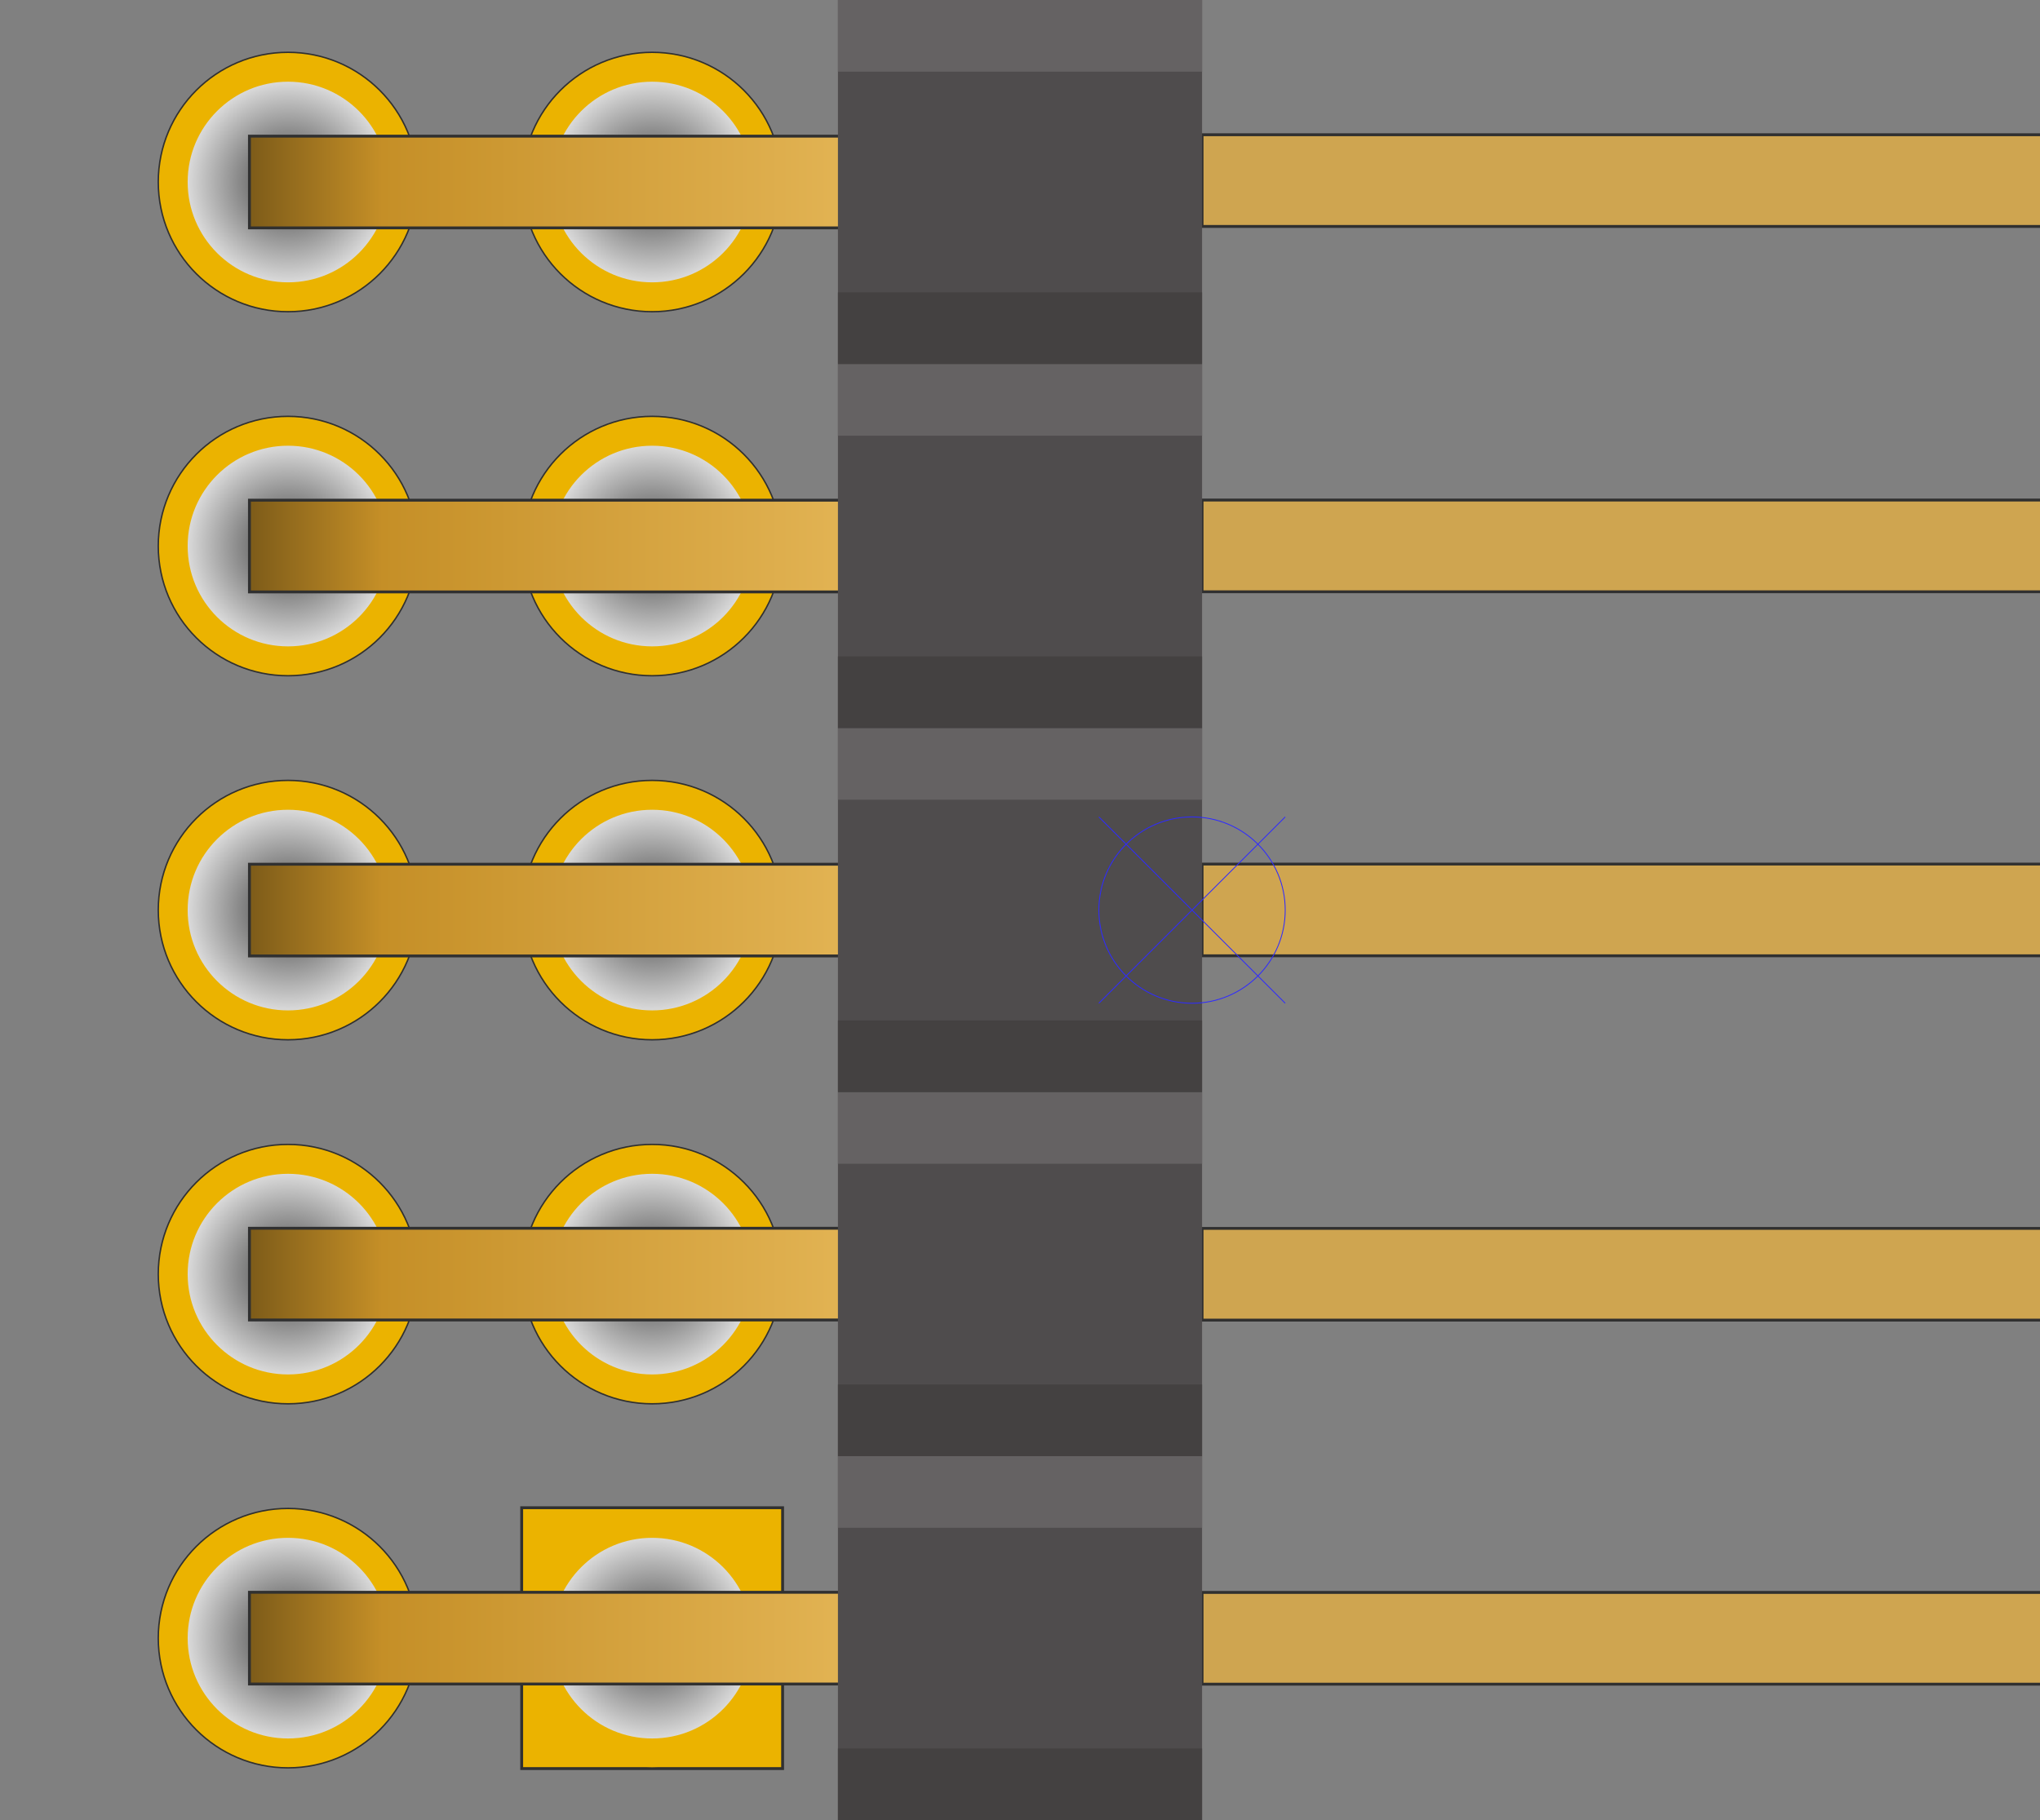<svg
    xmlns="http://www.w3.org/2000/svg"
    xmlns:xlink="http://www.w3.org/1999/xlink"
    viewBox="-7.115 -6.35 14.230 12.700"
    >
    <rect x="-7.115" y="-6.35" width="14.230" height="12.700" fill="#808080" stroke="none"/>
    <defs>
        <radialGradient
            id="RadialGradientSolderedPin"
            spreadMethod="pad"
        >
            <stop offset="0.000" stop-color="#3c3c3c"/>
            <stop offset="0.067" stop-color="#4d4d4d"/>
            <stop offset="0.181" stop-color="#5e5e5e"/>
            <stop offset="1.000" stop-color="#f0f0f0"/>
        </radialGradient>
        
        <linearGradient
            id="PinRightAngleDarkLight"
            spreadMethod="pad"
            >
            <stop offset="0.000" stop-color="#7e5c19"/>
            <stop offset="0.204" stop-color="#c58f27"/>
            <stop offset="1.000" stop-color="#e5b758"/>
        </linearGradient>

        <circle id = "pad-round-m18-solder"  cx="0" cy="0" r="+0.8"  fill="url(#RadialGradientSolderedPin)" stroke="#ebb300" stroke-width=".2"/>
        <circle id = "pad-round-m18-outline" cx="0" cy="0" r="+0.9" fill="none" stroke="#303030" stroke-width=".02"/>
        <rect   id = "pad-square-m18-outline" x="0"  y="0" width="1.84" height="1.84" fill="#303030" />
        
        <path   id = "pin-tip-fill" fill="#e5b758" d="m  0 0 0.8.15 v 0.34 l -0.8.15 z"/>
        <path   id = "pin-outline"  fill="none" stroke="#303030" stroke-width=".02" d="m -0 0 v 0.64 H 6 l 0.8 -0.15 v -0.34 l -0.8 -0.15 h -1.62 z"/>

        <rect   id="HDR2X5P254M_RA.body-shadow-light" width="2.54" height="0.5" x="0" y="0" fill="#656263"/>
        <rect   id="HDR2X5P254M_RA.body-shadow-dark"  width="2.54" height="0.5" x="0" y="0" fill="#444141"/>

         <svg id = "HDR2X5P254M_RA.component-body"
             overflow="visible">
            <rect   width="2.54" height="12.7" x="0" y="-6.35" fill="#4f4c4d"/>

            <use x="0" y="-6.35" href="#HDR2X5P254M_RA.body-shadow-light"/>
            <use x="0" y="-3.81" href="#HDR2X5P254M_RA.body-shadow-light"/>
            <use x="0" y="-1.27" href="#HDR2X5P254M_RA.body-shadow-light"/>
            <use x="0" y="+1.27" href="#HDR2X5P254M_RA.body-shadow-light"/>
            <use x="0" y="+3.81" href="#HDR2X5P254M_RA.body-shadow-light"/>
            <use x="0" y="-4.31" href="#HDR2X5P254M_RA.body-shadow-dark"/>
            <use x="0" y="-1.77" href="#HDR2X5P254M_RA.body-shadow-dark"/>
            <use x="0" y="+0.77" href="#HDR2X5P254M_RA.body-shadow-dark"/>
            <use x="0" y="+3.31" href="#HDR2X5P254M_RA.body-shadow-dark"/>
            <use x="0" y="+5.85" href="#HDR2X5P254M_RA.body-shadow-dark"/>
        </svg>

        <svg id = "pin-round-m18-soldered"
             overflow="visible">
            <rect x="-0.4" y="-0.4" width="0.8" height="0.8" fill="#505050" />
            <use  x="-0"   y="0"    href="#pad-round-m18-outline"/>
            <use  x="-0"   y="0"    href="#pad-round-m18-solder"/>
        </svg>
        
        <svg id = "pin-square-m18-soldered"
             overflow="visible">
            <use  x="-0.92" y="-0.92"    href="#pad-square-m18-outline"/>
            <rect x="-0.9" y="-0.9" width="1.8" height="1.8" fill="#ebb300" />
            <rect x="-0.4" y="-0.4" width="0.8" height="0.8" fill="#505050" />
            <use  x="-0"   y="0"    href="#pad-round-m18-solder"/>
        </svg>
        
        <svg id = "pin-square-m60"
             overflow="visible">
            <rect x="0" y="0" width="6.000" height="0.64" fill="#cfa550" />
            <use  x="6" y="0" href="#pin-tip-fill"/>
            <use  x="0" y="0" href="#pin-outline"/>
        </svg>
        
        <svg id = "HDR2X5P254M_RA.PIN-RA"
             overflow="visible">
            <rect width="4.513" height="0.64" x="0" y="0" stroke="#303030" stroke-width=".02" fill="url(#PinRightAngleDarkLight)"/>
        </svg>
        
        <svg id = "origin-marker-large-grey" stroke="#f5f5f5" stroke-width="0.006" fill="none"
             overflow="visible">
            <line x1="0.65" x2="-0.65" y1="-0.65" y2="+0.65"/>
            <line x1="0.65" x2="-0.65" y1="+0.65" y2="-0.65"/>
            <ellipse cx="0" rx="0.65" ry="0.65"/>
        </svg>

        <svg id = "origin-marker-large-blue" stroke="#2e2aff" stroke-width="0.006" fill="none"
             overflow="visible">
            <line x1="0.65" x2="-0.65" y1="-0.65" y2="+0.65"/>
            <line x1="0.65" x2="-0.65" y1="+0.65" y2="-0.65"/>
            <ellipse cx="0" rx="0.65" ry="0.65"/>
        </svg>

        <svg id = "origin-marker-small-green" stroke="#2eff28" stroke-width="0.006" fill="none"
             overflow="visible">
            <line x1="0.3" x2="-0.3" y1="-0.3" y2="+0.3"/>
            <line x1="0.3" x2="-0.3" y1="+0.3" y2="-0.3"/>
            <ellipse cx="0" rx="0.3" ry="0.3"/>
        </svg>

    </defs>
  
    <!-- Pins Straight Male    -->
    <use x="1.27" y="-5.410" href="#pin-square-m60"/>
    <use x="1.27" y="-2.861" href="#pin-square-m60"/>
    <use x="1.27" y="-0.321" href="#pin-square-m60"/>
    <use x="1.27" y="+2.221" href="#pin-square-m60"/>
    <use x="1.27" y="+4.761" href="#pin-square-m60"/>

    <!-- Pins Round M18 Soldered -->
    <use x="-5.106" y="-5.08" href="#pin-round-m18-soldered"/>
    <use x="-2.566" y="-5.08" href="#pin-round-m18-soldered"/>
    <use x="-5.106" y="-2.54" href="#pin-round-m18-soldered"/>
    <use x="-2.566" y="-2.54" href="#pin-round-m18-soldered"/>
    <use x="-5.106" y="+0.00" href="#pin-round-m18-soldered"/>
    <use x="-2.566" y="+0.00" href="#pin-round-m18-soldered"/>
    <use x="-5.106" y="+2.54" href="#pin-round-m18-soldered"/>
    <use x="-2.566" y="+2.54" href="#pin-round-m18-soldered"/>
    <use x="-5.106" y="+5.08" href="#pin-round-m18-soldered"/>

    <!-- Pin Square M18 Soldered -->
    <use x="-2.566" y="+5.08" href="#pin-square-m18-soldered"/>

    <!-- Right Angle Pins    -->
    <use x="-5.375" y="-5.40" href="#HDR2X5P254M_RA.PIN-RA"/>
    <use x="-5.375" y="-2.86" href="#HDR2X5P254M_RA.PIN-RA"/>
    <use x="-5.375" y="-0.32" href="#HDR2X5P254M_RA.PIN-RA"/>
    <use x="-5.375" y="+2.22" href="#HDR2X5P254M_RA.PIN-RA"/>
    <use x="-5.375" y="+4.76" href="#HDR2X5P254M_RA.PIN-RA"/>

    <!-- Plastic Component Body -->
    <use x="-1.27" y="0" href="#HDR2X5P254M_RA.component-body"/>

    <!-- Origin Markers -->
    <use x="1.2" y="0" href="#origin-marker-large-blue"/>
</svg>

